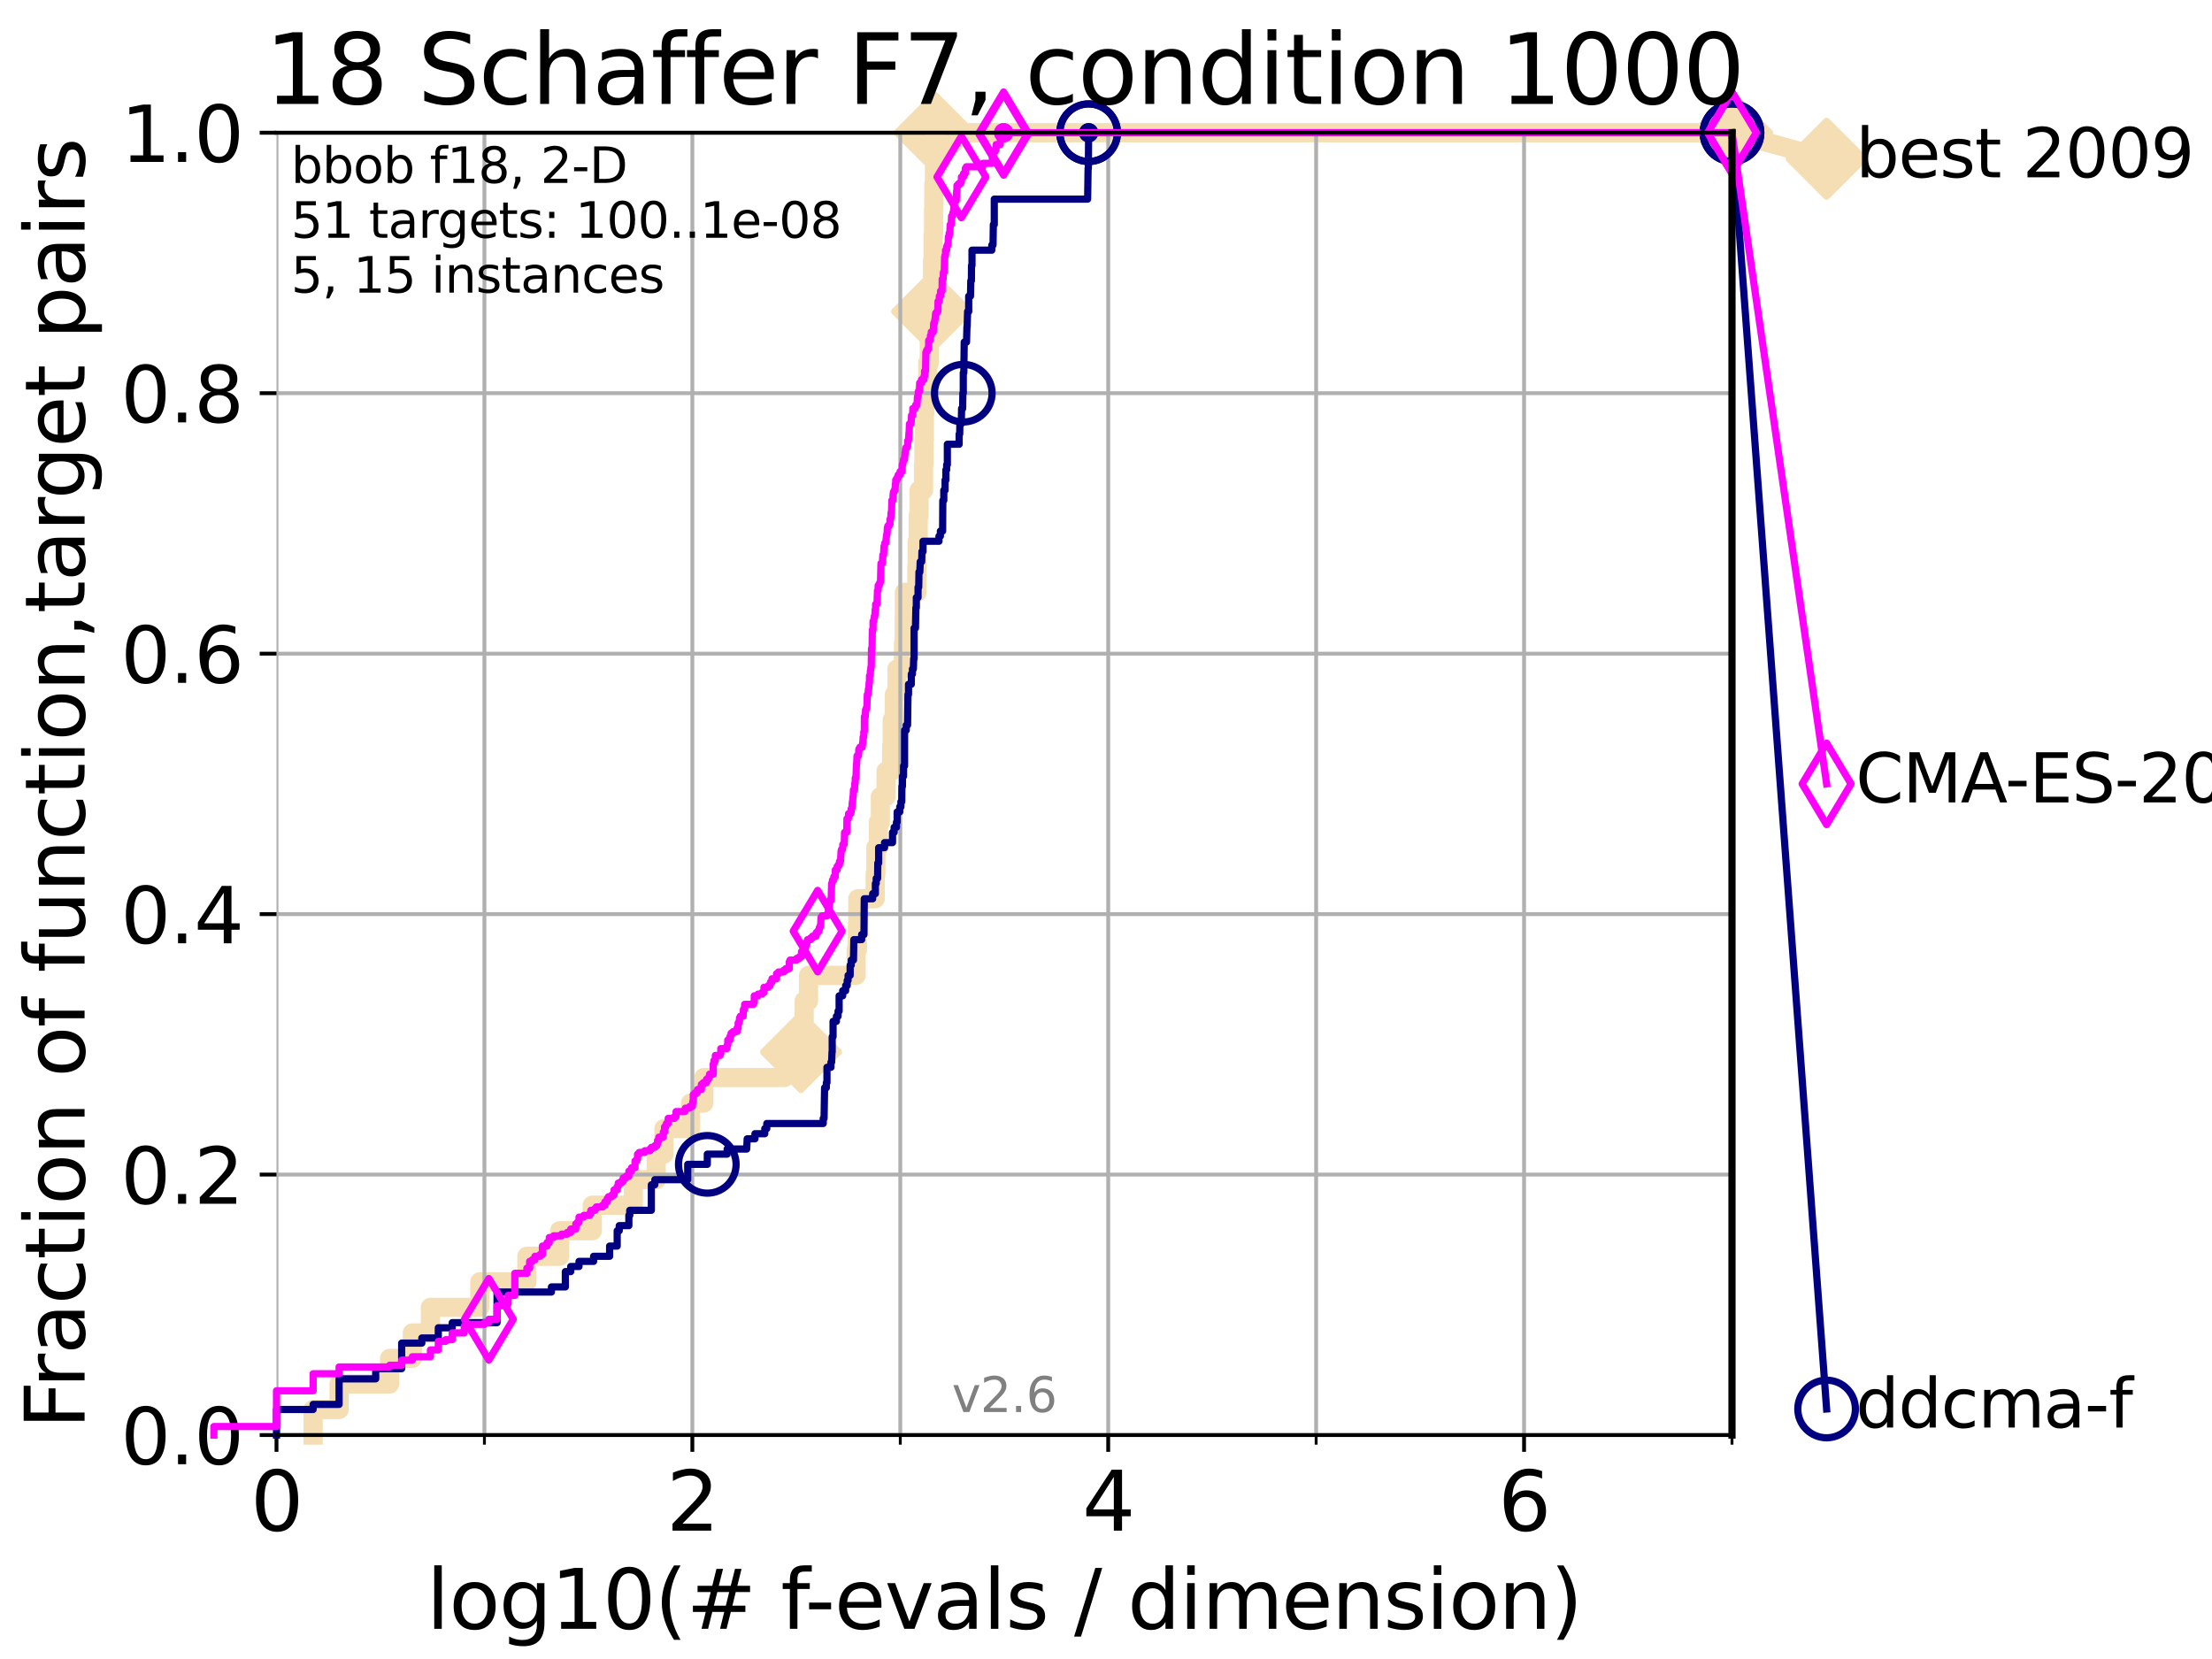 <?xml version="1.0" encoding="utf-8" standalone="no"?>
<!DOCTYPE svg PUBLIC "-//W3C//DTD SVG 1.1//EN"
  "http://www.w3.org/Graphics/SVG/1.1/DTD/svg11.dtd">
<svg xmlns:xlink="http://www.w3.org/1999/xlink" width="460.8pt" height="345.6pt" viewBox="0 0 460.8 345.6" xmlns="http://www.w3.org/2000/svg" version="1.1">
 <defs>
  <style type="text/css">*{stroke-linejoin: round; stroke-linecap: butt}</style>
 </defs>
 <g id="figure_1">
  <g id="patch_1">
   <path d="M 0 345.6 
L 460.8 345.6 
L 460.8 0 
L 0 0 
z
" style="fill: #ffffff"/>
  </g>
  <g id="axes_1">
   <g id="patch_2">
    <path d="M 57.6 298.944 
L 360.806 298.944 
L 360.806 27.648 
L 57.6 27.648 
z
" style="fill: #ffffff"/>
   </g>
   <g id="line2d_1">
    <path d="M 65.227 298.944 
L 65.227 293.624 
L 70.639 293.624 
L 70.639 288.305 
L 81.166 288.305 
L 81.166 282.985 
L 85.894 282.985 
L 85.894 277.666 
L 89.669 277.666 
L 89.669 272.346 
L 99.95 272.346 
L 99.95 267.027 
L 109.757 267.027 
L 109.757 261.707 
L 116.584 261.707 
L 116.584 256.388 
L 123.375 256.388 
L 123.375 251.068 
L 131.929 251.068 
L 131.929 245.749 
L 136.697 245.749 
L 136.697 240.429 
L 138.31 240.429 
L 138.31 235.11 
L 143.85 235.11 
L 143.85 229.79 
L 146.613 229.79 
L 146.613 224.471 
L 163.363 224.471 
L 163.363 219.151 
L 166.86 219.151 
L 166.86 213.832 
L 167.526 213.832 
L 167.526 208.512 
L 168.431 208.512 
L 168.431 203.192 
L 178.339 203.192 
L 178.339 197.873 
L 178.614 197.873 
L 178.614 192.553 
L 178.689 192.553 
L 178.689 187.234 
L 182.321 187.234 
L 182.321 181.914 
L 182.457 181.914 
L 182.457 176.595 
L 182.98 176.595 
L 182.98 171.275 
L 183.395 171.275 
L 183.395 165.956 
L 184.577 165.956 
L 184.577 160.636 
L 185.74 160.636 
L 185.74 155.317 
L 185.864 155.317 
L 185.864 149.997 
L 186.311 149.997 
L 186.311 144.678 
L 186.856 144.678 
L 186.856 139.358 
L 188.22 139.358 
L 188.22 134.039 
L 188.365 134.039 
L 188.365 128.719 
L 188.401 128.719 
L 188.401 123.4 
L 190.999 123.4 
L 190.999 118.08 
L 191.061 118.08 
L 191.061 112.76 
L 191.271 112.76 
L 191.271 107.441 
L 191.463 107.441 
L 191.463 102.121 
L 192.387 102.121 
L 192.387 96.802 
L 192.474 96.802 
L 192.474 91.482 
L 192.56 91.482 
L 192.56 86.163 
L 192.64 86.163 
L 192.64 80.843 
L 193.268 80.843 
L 193.268 75.524 
L 193.591 75.524 
L 193.591 70.204 
L 193.855 70.204 
L 193.855 64.885 
L 194.162 64.885 
L 194.162 59.565 
L 194.261 59.565 
L 194.261 54.246 
L 194.379 54.246 
L 194.379 48.926 
L 194.477 48.926 
L 194.477 43.607 
L 194.535 43.607 
L 194.535 38.287 
L 194.665 38.287 
L 194.665 32.968 
L 194.729 32.968 
L 194.729 27.648 
L 360.806 27.648 
" style="fill: none; stroke: #f5deb3; stroke-width: 4; stroke-linecap: square"/>
   </g>
   <g id="line2d_2">
    <defs>
     <path id="mf6ae102faa" d="M -0 7.778 
L 7.778 0 
L 0 -7.778 
L -7.778 -0 
z
" style="stroke: #f5deb3; stroke-width: 1.5; stroke-linejoin: miter"/>
    </defs>
    <g>
     <use xlink:href="#mf6ae102faa" x="166.86" y="219.151" style="fill: #f5deb3; stroke: #f5deb3; stroke-width: 1.5; stroke-linejoin: miter"/>
     <use xlink:href="#mf6ae102faa" x="194.162" y="64.885" style="fill: #f5deb3; stroke: #f5deb3; stroke-width: 1.5; stroke-linejoin: miter"/>
     <use xlink:href="#mf6ae102faa" x="194.729" y="27.648" style="fill: #f5deb3; stroke: #f5deb3; stroke-width: 1.5; stroke-linejoin: miter"/>
     <use xlink:href="#mf6ae102faa" x="194.729" y="27.648" style="fill: #f5deb3; stroke: #f5deb3; stroke-width: 1.5; stroke-linejoin: miter"/>
     <use xlink:href="#mf6ae102faa" x="360.806" y="27.648" style="fill: #f5deb3; stroke: #f5deb3; stroke-width: 1.5; stroke-linejoin: miter"/>
    </g>
   </g>
   <g id="line2d_3">
    <path style="fill: none; stroke: #f5deb3; stroke-width: 4; stroke-linecap: square"/>
    <g/>
   </g>
   <g id="line2d_4">
    <path d="M 360.806 27.648 
L 380.515 33.074 
" style="fill: none; stroke: #f5deb3; stroke-width: 4; stroke-linecap: square"/>
    <g>
     <use xlink:href="#mf6ae102faa" x="360.806" y="27.648" style="fill: #f5deb3; stroke: #f5deb3; stroke-width: 1.5; stroke-linejoin: miter"/>
     <use xlink:href="#mf6ae102faa" x="380.515" y="33.074" style="fill: #f5deb3; stroke: #f5deb3; stroke-width: 1.5; stroke-linejoin: miter"/>
    </g>
   </g>
   <g id="matplotlib.axis_1">
    <g id="xtick_1">
     <g id="line2d_5">
      <path d="M 57.6 298.944 
L 57.6 27.648 
" clip-path="url(#p8fed1c778c)" style="fill: none; stroke: #b0b0b0; stroke-width: 0.8; stroke-linecap: square"/>
     </g>
     <g id="line2d_6">
      <defs>
       <path id="m12f326da66" d="M 0 0 
L 0 3.5 
" style="stroke: #000000; stroke-width: 0.8"/>
      </defs>
      <g>
       <use xlink:href="#m12f326da66" x="57.6" y="298.944" style="stroke: #000000; stroke-width: 0.8"/>
      </g>
     </g>
     <g id="text_1">
      <!-- 0 -->
      <g transform="translate(52.192 318.861)scale(0.17 -0.17)">
       <defs>
        <path id="DejaVuSans-30" d="M 2034 4250 
Q 1547 4250 1301 3770 
Q 1056 3291 1056 2328 
Q 1056 1369 1301 889 
Q 1547 409 2034 409 
Q 2525 409 2770 889 
Q 3016 1369 3016 2328 
Q 3016 3291 2770 3770 
Q 2525 4250 2034 4250 
z
M 2034 4750 
Q 2819 4750 3233 4129 
Q 3647 3509 3647 2328 
Q 3647 1150 3233 529 
Q 2819 -91 2034 -91 
Q 1250 -91 836 529 
Q 422 1150 422 2328 
Q 422 3509 836 4129 
Q 1250 4750 2034 4750 
z
" transform="scale(0.016)"/>
       </defs>
       <use xlink:href="#DejaVuSans-30"/>
      </g>
     </g>
    </g>
    <g id="xtick_2">
     <g id="line2d_7">
      <path d="M 144.23 298.944 
L 144.23 27.648 
" clip-path="url(#p8fed1c778c)" style="fill: none; stroke: #b0b0b0; stroke-width: 0.8; stroke-linecap: square"/>
     </g>
     <g id="line2d_8">
      <g>
       <use xlink:href="#m12f326da66" x="144.23" y="298.944" style="stroke: #000000; stroke-width: 0.8"/>
      </g>
     </g>
     <g id="text_2">
      <!-- 2 -->
      <g transform="translate(138.822 318.861)scale(0.17 -0.17)">
       <defs>
        <path id="DejaVuSans-32" d="M 1228 531 
L 3431 531 
L 3431 0 
L 469 0 
L 469 531 
Q 828 903 1448 1529 
Q 2069 2156 2228 2338 
Q 2531 2678 2651 2914 
Q 2772 3150 2772 3378 
Q 2772 3750 2511 3984 
Q 2250 4219 1831 4219 
Q 1534 4219 1204 4116 
Q 875 4013 500 3803 
L 500 4441 
Q 881 4594 1212 4672 
Q 1544 4750 1819 4750 
Q 2544 4750 2975 4387 
Q 3406 4025 3406 3419 
Q 3406 3131 3298 2873 
Q 3191 2616 2906 2266 
Q 2828 2175 2409 1742 
Q 1991 1309 1228 531 
z
" transform="scale(0.016)"/>
       </defs>
       <use xlink:href="#DejaVuSans-32"/>
      </g>
     </g>
    </g>
    <g id="xtick_3">
     <g id="line2d_9">
      <path d="M 230.861 298.944 
L 230.861 27.648 
" clip-path="url(#p8fed1c778c)" style="fill: none; stroke: #b0b0b0; stroke-width: 0.8; stroke-linecap: square"/>
     </g>
     <g id="line2d_10">
      <g>
       <use xlink:href="#m12f326da66" x="230.861" y="298.944" style="stroke: #000000; stroke-width: 0.8"/>
      </g>
     </g>
     <g id="text_3">
      <!-- 4 -->
      <g transform="translate(225.453 318.861)scale(0.17 -0.17)">
       <defs>
        <path id="DejaVuSans-34" d="M 2419 4116 
L 825 1625 
L 2419 1625 
L 2419 4116 
z
M 2253 4666 
L 3047 4666 
L 3047 1625 
L 3713 1625 
L 3713 1100 
L 3047 1100 
L 3047 0 
L 2419 0 
L 2419 1100 
L 313 1100 
L 313 1709 
L 2253 4666 
z
" transform="scale(0.016)"/>
       </defs>
       <use xlink:href="#DejaVuSans-34"/>
      </g>
     </g>
    </g>
    <g id="xtick_4">
     <g id="line2d_11">
      <path d="M 317.491 298.944 
L 317.491 27.648 
" clip-path="url(#p8fed1c778c)" style="fill: none; stroke: #b0b0b0; stroke-width: 0.8; stroke-linecap: square"/>
     </g>
     <g id="line2d_12">
      <g>
       <use xlink:href="#m12f326da66" x="317.491" y="298.944" style="stroke: #000000; stroke-width: 0.8"/>
      </g>
     </g>
     <g id="text_4">
      <!-- 6 -->
      <g transform="translate(312.083 318.861)scale(0.17 -0.17)">
       <defs>
        <path id="DejaVuSans-36" d="M 2113 2584 
Q 1688 2584 1439 2293 
Q 1191 2003 1191 1497 
Q 1191 994 1439 701 
Q 1688 409 2113 409 
Q 2538 409 2786 701 
Q 3034 994 3034 1497 
Q 3034 2003 2786 2293 
Q 2538 2584 2113 2584 
z
M 3366 4563 
L 3366 3988 
Q 3128 4100 2886 4159 
Q 2644 4219 2406 4219 
Q 1781 4219 1451 3797 
Q 1122 3375 1075 2522 
Q 1259 2794 1537 2939 
Q 1816 3084 2150 3084 
Q 2853 3084 3261 2657 
Q 3669 2231 3669 1497 
Q 3669 778 3244 343 
Q 2819 -91 2113 -91 
Q 1303 -91 875 529 
Q 447 1150 447 2328 
Q 447 3434 972 4092 
Q 1497 4750 2381 4750 
Q 2619 4750 2861 4703 
Q 3103 4656 3366 4563 
z
" transform="scale(0.016)"/>
       </defs>
       <use xlink:href="#DejaVuSans-36"/>
      </g>
     </g>
    </g>
    <g id="xtick_5">
     <g id="line2d_13">
      <path d="M 100.915 298.944 
L 100.915 27.648 
" clip-path="url(#p8fed1c778c)" style="fill: none; stroke: #b0b0b0; stroke-width: 0.8; stroke-linecap: square"/>
     </g>
     <g id="line2d_14">
      <defs>
       <path id="m2d135c49c6" d="M 0 0 
L 0 2 
" style="stroke: #000000; stroke-width: 0.6"/>
      </defs>
      <g>
       <use xlink:href="#m2d135c49c6" x="100.915" y="298.944" style="stroke: #000000; stroke-width: 0.6"/>
      </g>
     </g>
    </g>
    <g id="xtick_6">
     <g id="line2d_15">
      <path d="M 187.546 298.944 
L 187.546 27.648 
" clip-path="url(#p8fed1c778c)" style="fill: none; stroke: #b0b0b0; stroke-width: 0.8; stroke-linecap: square"/>
     </g>
     <g id="line2d_16">
      <g>
       <use xlink:href="#m2d135c49c6" x="187.546" y="298.944" style="stroke: #000000; stroke-width: 0.6"/>
      </g>
     </g>
    </g>
    <g id="xtick_7">
     <g id="line2d_17">
      <path d="M 274.176 298.944 
L 274.176 27.648 
" clip-path="url(#p8fed1c778c)" style="fill: none; stroke: #b0b0b0; stroke-width: 0.8; stroke-linecap: square"/>
     </g>
     <g id="line2d_18">
      <g>
       <use xlink:href="#m2d135c49c6" x="274.176" y="298.944" style="stroke: #000000; stroke-width: 0.6"/>
      </g>
     </g>
    </g>
    <g id="xtick_8">
     <g id="line2d_19">
      <path d="M 360.806 298.944 
L 360.806 27.648 
" clip-path="url(#p8fed1c778c)" style="fill: none; stroke: #b0b0b0; stroke-width: 0.8; stroke-linecap: square"/>
     </g>
     <g id="line2d_20">
      <g>
       <use xlink:href="#m2d135c49c6" x="360.806" y="298.944" style="stroke: #000000; stroke-width: 0.6"/>
      </g>
     </g>
    </g>
    <g id="text_5">
     <!-- log10(# f-evals / dimension) -->
     <g transform="translate(88.823 339.314)scale(0.17 -0.17)">
      <defs>
       <path id="DejaVuSans-6c" d="M 603 4863 
L 1178 4863 
L 1178 0 
L 603 0 
L 603 4863 
z
" transform="scale(0.016)"/>
       <path id="DejaVuSans-6f" d="M 1959 3097 
Q 1497 3097 1228 2736 
Q 959 2375 959 1747 
Q 959 1119 1226 758 
Q 1494 397 1959 397 
Q 2419 397 2687 759 
Q 2956 1122 2956 1747 
Q 2956 2369 2687 2733 
Q 2419 3097 1959 3097 
z
M 1959 3584 
Q 2709 3584 3137 3096 
Q 3566 2609 3566 1747 
Q 3566 888 3137 398 
Q 2709 -91 1959 -91 
Q 1206 -91 779 398 
Q 353 888 353 1747 
Q 353 2609 779 3096 
Q 1206 3584 1959 3584 
z
" transform="scale(0.016)"/>
       <path id="DejaVuSans-67" d="M 2906 1791 
Q 2906 2416 2648 2759 
Q 2391 3103 1925 3103 
Q 1463 3103 1205 2759 
Q 947 2416 947 1791 
Q 947 1169 1205 825 
Q 1463 481 1925 481 
Q 2391 481 2648 825 
Q 2906 1169 2906 1791 
z
M 3481 434 
Q 3481 -459 3084 -895 
Q 2688 -1331 1869 -1331 
Q 1566 -1331 1297 -1286 
Q 1028 -1241 775 -1147 
L 775 -588 
Q 1028 -725 1275 -790 
Q 1522 -856 1778 -856 
Q 2344 -856 2625 -561 
Q 2906 -266 2906 331 
L 2906 616 
Q 2728 306 2450 153 
Q 2172 0 1784 0 
Q 1141 0 747 490 
Q 353 981 353 1791 
Q 353 2603 747 3093 
Q 1141 3584 1784 3584 
Q 2172 3584 2450 3431 
Q 2728 3278 2906 2969 
L 2906 3500 
L 3481 3500 
L 3481 434 
z
" transform="scale(0.016)"/>
       <path id="DejaVuSans-31" d="M 794 531 
L 1825 531 
L 1825 4091 
L 703 3866 
L 703 4441 
L 1819 4666 
L 2450 4666 
L 2450 531 
L 3481 531 
L 3481 0 
L 794 0 
L 794 531 
z
" transform="scale(0.016)"/>
       <path id="DejaVuSans-28" d="M 1984 4856 
Q 1566 4138 1362 3434 
Q 1159 2731 1159 2009 
Q 1159 1288 1364 580 
Q 1569 -128 1984 -844 
L 1484 -844 
Q 1016 -109 783 600 
Q 550 1309 550 2009 
Q 550 2706 781 3412 
Q 1013 4119 1484 4856 
L 1984 4856 
z
" transform="scale(0.016)"/>
       <path id="DejaVuSans-23" d="M 3272 2816 
L 2363 2816 
L 2100 1772 
L 3016 1772 
L 3272 2816 
z
M 2803 4594 
L 2478 3297 
L 3391 3297 
L 3719 4594 
L 4219 4594 
L 3897 3297 
L 4872 3297 
L 4872 2816 
L 3775 2816 
L 3519 1772 
L 4513 1772 
L 4513 1294 
L 3397 1294 
L 3072 0 
L 2572 0 
L 2894 1294 
L 1978 1294 
L 1656 0 
L 1153 0 
L 1478 1294 
L 494 1294 
L 494 1772 
L 1594 1772 
L 1856 2816 
L 850 2816 
L 850 3297 
L 1978 3297 
L 2297 4594 
L 2803 4594 
z
" transform="scale(0.016)"/>
       <path id="DejaVuSans-20" transform="scale(0.016)"/>
       <path id="DejaVuSans-66" d="M 2375 4863 
L 2375 4384 
L 1825 4384 
Q 1516 4384 1395 4259 
Q 1275 4134 1275 3809 
L 1275 3500 
L 2222 3500 
L 2222 3053 
L 1275 3053 
L 1275 0 
L 697 0 
L 697 3053 
L 147 3053 
L 147 3500 
L 697 3500 
L 697 3744 
Q 697 4328 969 4595 
Q 1241 4863 1831 4863 
L 2375 4863 
z
" transform="scale(0.016)"/>
       <path id="DejaVuSans-2d" d="M 313 2009 
L 1997 2009 
L 1997 1497 
L 313 1497 
L 313 2009 
z
" transform="scale(0.016)"/>
       <path id="DejaVuSans-65" d="M 3597 1894 
L 3597 1613 
L 953 1613 
Q 991 1019 1311 708 
Q 1631 397 2203 397 
Q 2534 397 2845 478 
Q 3156 559 3463 722 
L 3463 178 
Q 3153 47 2828 -22 
Q 2503 -91 2169 -91 
Q 1331 -91 842 396 
Q 353 884 353 1716 
Q 353 2575 817 3079 
Q 1281 3584 2069 3584 
Q 2775 3584 3186 3129 
Q 3597 2675 3597 1894 
z
M 3022 2063 
Q 3016 2534 2758 2815 
Q 2500 3097 2075 3097 
Q 1594 3097 1305 2825 
Q 1016 2553 972 2059 
L 3022 2063 
z
" transform="scale(0.016)"/>
       <path id="DejaVuSans-76" d="M 191 3500 
L 800 3500 
L 1894 563 
L 2988 3500 
L 3597 3500 
L 2284 0 
L 1503 0 
L 191 3500 
z
" transform="scale(0.016)"/>
       <path id="DejaVuSans-61" d="M 2194 1759 
Q 1497 1759 1228 1600 
Q 959 1441 959 1056 
Q 959 750 1161 570 
Q 1363 391 1709 391 
Q 2188 391 2477 730 
Q 2766 1069 2766 1631 
L 2766 1759 
L 2194 1759 
z
M 3341 1997 
L 3341 0 
L 2766 0 
L 2766 531 
Q 2569 213 2275 61 
Q 1981 -91 1556 -91 
Q 1019 -91 701 211 
Q 384 513 384 1019 
Q 384 1609 779 1909 
Q 1175 2209 1959 2209 
L 2766 2209 
L 2766 2266 
Q 2766 2663 2505 2880 
Q 2244 3097 1772 3097 
Q 1472 3097 1187 3025 
Q 903 2953 641 2809 
L 641 3341 
Q 956 3463 1253 3523 
Q 1550 3584 1831 3584 
Q 2591 3584 2966 3190 
Q 3341 2797 3341 1997 
z
" transform="scale(0.016)"/>
       <path id="DejaVuSans-73" d="M 2834 3397 
L 2834 2853 
Q 2591 2978 2328 3040 
Q 2066 3103 1784 3103 
Q 1356 3103 1142 2972 
Q 928 2841 928 2578 
Q 928 2378 1081 2264 
Q 1234 2150 1697 2047 
L 1894 2003 
Q 2506 1872 2764 1633 
Q 3022 1394 3022 966 
Q 3022 478 2636 193 
Q 2250 -91 1575 -91 
Q 1294 -91 989 -36 
Q 684 19 347 128 
L 347 722 
Q 666 556 975 473 
Q 1284 391 1588 391 
Q 1994 391 2212 530 
Q 2431 669 2431 922 
Q 2431 1156 2273 1281 
Q 2116 1406 1581 1522 
L 1381 1569 
Q 847 1681 609 1914 
Q 372 2147 372 2553 
Q 372 3047 722 3315 
Q 1072 3584 1716 3584 
Q 2034 3584 2315 3537 
Q 2597 3491 2834 3397 
z
" transform="scale(0.016)"/>
       <path id="DejaVuSans-2f" d="M 1625 4666 
L 2156 4666 
L 531 -594 
L 0 -594 
L 1625 4666 
z
" transform="scale(0.016)"/>
       <path id="DejaVuSans-64" d="M 2906 2969 
L 2906 4863 
L 3481 4863 
L 3481 0 
L 2906 0 
L 2906 525 
Q 2725 213 2448 61 
Q 2172 -91 1784 -91 
Q 1150 -91 751 415 
Q 353 922 353 1747 
Q 353 2572 751 3078 
Q 1150 3584 1784 3584 
Q 2172 3584 2448 3432 
Q 2725 3281 2906 2969 
z
M 947 1747 
Q 947 1113 1208 752 
Q 1469 391 1925 391 
Q 2381 391 2643 752 
Q 2906 1113 2906 1747 
Q 2906 2381 2643 2742 
Q 2381 3103 1925 3103 
Q 1469 3103 1208 2742 
Q 947 2381 947 1747 
z
" transform="scale(0.016)"/>
       <path id="DejaVuSans-69" d="M 603 3500 
L 1178 3500 
L 1178 0 
L 603 0 
L 603 3500 
z
M 603 4863 
L 1178 4863 
L 1178 4134 
L 603 4134 
L 603 4863 
z
" transform="scale(0.016)"/>
       <path id="DejaVuSans-6d" d="M 3328 2828 
Q 3544 3216 3844 3400 
Q 4144 3584 4550 3584 
Q 5097 3584 5394 3201 
Q 5691 2819 5691 2113 
L 5691 0 
L 5113 0 
L 5113 2094 
Q 5113 2597 4934 2840 
Q 4756 3084 4391 3084 
Q 3944 3084 3684 2787 
Q 3425 2491 3425 1978 
L 3425 0 
L 2847 0 
L 2847 2094 
Q 2847 2600 2669 2842 
Q 2491 3084 2119 3084 
Q 1678 3084 1418 2786 
Q 1159 2488 1159 1978 
L 1159 0 
L 581 0 
L 581 3500 
L 1159 3500 
L 1159 2956 
Q 1356 3278 1631 3431 
Q 1906 3584 2284 3584 
Q 2666 3584 2933 3390 
Q 3200 3197 3328 2828 
z
" transform="scale(0.016)"/>
       <path id="DejaVuSans-6e" d="M 3513 2113 
L 3513 0 
L 2938 0 
L 2938 2094 
Q 2938 2591 2744 2837 
Q 2550 3084 2163 3084 
Q 1697 3084 1428 2787 
Q 1159 2491 1159 1978 
L 1159 0 
L 581 0 
L 581 3500 
L 1159 3500 
L 1159 2956 
Q 1366 3272 1645 3428 
Q 1925 3584 2291 3584 
Q 2894 3584 3203 3211 
Q 3513 2838 3513 2113 
z
" transform="scale(0.016)"/>
       <path id="DejaVuSans-29" d="M 513 4856 
L 1013 4856 
Q 1481 4119 1714 3412 
Q 1947 2706 1947 2009 
Q 1947 1309 1714 600 
Q 1481 -109 1013 -844 
L 513 -844 
Q 928 -128 1133 580 
Q 1338 1288 1338 2009 
Q 1338 2731 1133 3434 
Q 928 4138 513 4856 
z
" transform="scale(0.016)"/>
      </defs>
      <use xlink:href="#DejaVuSans-6c"/>
      <use xlink:href="#DejaVuSans-6f" x="27.783"/>
      <use xlink:href="#DejaVuSans-67" x="88.965"/>
      <use xlink:href="#DejaVuSans-31" x="152.441"/>
      <use xlink:href="#DejaVuSans-30" x="216.064"/>
      <use xlink:href="#DejaVuSans-28" x="279.688"/>
      <use xlink:href="#DejaVuSans-23" x="318.701"/>
      <use xlink:href="#DejaVuSans-20" x="402.49"/>
      <use xlink:href="#DejaVuSans-66" x="434.277"/>
      <use xlink:href="#DejaVuSans-2d" x="463.982"/>
      <use xlink:href="#DejaVuSans-65" x="500.066"/>
      <use xlink:href="#DejaVuSans-76" x="561.59"/>
      <use xlink:href="#DejaVuSans-61" x="620.77"/>
      <use xlink:href="#DejaVuSans-6c" x="682.049"/>
      <use xlink:href="#DejaVuSans-73" x="709.832"/>
      <use xlink:href="#DejaVuSans-20" x="761.932"/>
      <use xlink:href="#DejaVuSans-2f" x="793.719"/>
      <use xlink:href="#DejaVuSans-20" x="827.41"/>
      <use xlink:href="#DejaVuSans-64" x="859.197"/>
      <use xlink:href="#DejaVuSans-69" x="922.674"/>
      <use xlink:href="#DejaVuSans-6d" x="950.457"/>
      <use xlink:href="#DejaVuSans-65" x="1047.869"/>
      <use xlink:href="#DejaVuSans-6e" x="1109.393"/>
      <use xlink:href="#DejaVuSans-73" x="1172.771"/>
      <use xlink:href="#DejaVuSans-69" x="1224.871"/>
      <use xlink:href="#DejaVuSans-6f" x="1252.654"/>
      <use xlink:href="#DejaVuSans-6e" x="1313.836"/>
      <use xlink:href="#DejaVuSans-29" x="1377.215"/>
     </g>
    </g>
   </g>
   <g id="matplotlib.axis_2">
    <g id="ytick_1">
     <g id="line2d_21">
      <path d="M 57.6 298.944 
L 360.806 298.944 
" clip-path="url(#p8fed1c778c)" style="fill: none; stroke: #b0b0b0; stroke-width: 0.8; stroke-linecap: square"/>
     </g>
     <g id="line2d_22">
      <defs>
       <path id="ma33dc89ce2" d="M 0 0 
L -3.5 0 
" style="stroke: #000000; stroke-width: 0.8"/>
      </defs>
      <g>
       <use xlink:href="#ma33dc89ce2" x="57.6" y="298.944" style="stroke: #000000; stroke-width: 0.8"/>
      </g>
     </g>
     <g id="text_6">
      <!-- 0.0 -->
      <g transform="translate(25.155 305.023)scale(0.16 -0.16)">
       <defs>
        <path id="DejaVuSans-2e" d="M 684 794 
L 1344 794 
L 1344 0 
L 684 0 
L 684 794 
z
" transform="scale(0.016)"/>
       </defs>
       <use xlink:href="#DejaVuSans-30"/>
       <use xlink:href="#DejaVuSans-2e" x="63.623"/>
       <use xlink:href="#DejaVuSans-30" x="95.41"/>
      </g>
     </g>
    </g>
    <g id="ytick_2">
     <g id="line2d_23">
      <path d="M 57.6 244.685 
L 360.806 244.685 
" clip-path="url(#p8fed1c778c)" style="fill: none; stroke: #b0b0b0; stroke-width: 0.8; stroke-linecap: square"/>
     </g>
     <g id="line2d_24">
      <g>
       <use xlink:href="#ma33dc89ce2" x="57.6" y="244.685" style="stroke: #000000; stroke-width: 0.8"/>
      </g>
     </g>
     <g id="text_7">
      <!-- 0.2 -->
      <g transform="translate(25.155 250.764)scale(0.16 -0.16)">
       <use xlink:href="#DejaVuSans-30"/>
       <use xlink:href="#DejaVuSans-2e" x="63.623"/>
       <use xlink:href="#DejaVuSans-32" x="95.41"/>
      </g>
     </g>
    </g>
    <g id="ytick_3">
     <g id="line2d_25">
      <path d="M 57.6 190.426 
L 360.806 190.426 
" clip-path="url(#p8fed1c778c)" style="fill: none; stroke: #b0b0b0; stroke-width: 0.8; stroke-linecap: square"/>
     </g>
     <g id="line2d_26">
      <g>
       <use xlink:href="#ma33dc89ce2" x="57.6" y="190.426" style="stroke: #000000; stroke-width: 0.8"/>
      </g>
     </g>
     <g id="text_8">
      <!-- 0.4 -->
      <g transform="translate(25.155 196.504)scale(0.16 -0.16)">
       <use xlink:href="#DejaVuSans-30"/>
       <use xlink:href="#DejaVuSans-2e" x="63.623"/>
       <use xlink:href="#DejaVuSans-34" x="95.41"/>
      </g>
     </g>
    </g>
    <g id="ytick_4">
     <g id="line2d_27">
      <path d="M 57.6 136.166 
L 360.806 136.166 
" clip-path="url(#p8fed1c778c)" style="fill: none; stroke: #b0b0b0; stroke-width: 0.8; stroke-linecap: square"/>
     </g>
     <g id="line2d_28">
      <g>
       <use xlink:href="#ma33dc89ce2" x="57.6" y="136.166" style="stroke: #000000; stroke-width: 0.8"/>
      </g>
     </g>
     <g id="text_9">
      <!-- 0.6 -->
      <g transform="translate(25.155 142.245)scale(0.16 -0.16)">
       <use xlink:href="#DejaVuSans-30"/>
       <use xlink:href="#DejaVuSans-2e" x="63.623"/>
       <use xlink:href="#DejaVuSans-36" x="95.41"/>
      </g>
     </g>
    </g>
    <g id="ytick_5">
     <g id="line2d_29">
      <path d="M 57.6 81.907 
L 360.806 81.907 
" clip-path="url(#p8fed1c778c)" style="fill: none; stroke: #b0b0b0; stroke-width: 0.8; stroke-linecap: square"/>
     </g>
     <g id="line2d_30">
      <g>
       <use xlink:href="#ma33dc89ce2" x="57.6" y="81.907" style="stroke: #000000; stroke-width: 0.8"/>
      </g>
     </g>
     <g id="text_10">
      <!-- 0.8 -->
      <g transform="translate(25.155 87.986)scale(0.16 -0.16)">
       <defs>
        <path id="DejaVuSans-38" d="M 2034 2216 
Q 1584 2216 1326 1975 
Q 1069 1734 1069 1313 
Q 1069 891 1326 650 
Q 1584 409 2034 409 
Q 2484 409 2743 651 
Q 3003 894 3003 1313 
Q 3003 1734 2745 1975 
Q 2488 2216 2034 2216 
z
M 1403 2484 
Q 997 2584 770 2862 
Q 544 3141 544 3541 
Q 544 4100 942 4425 
Q 1341 4750 2034 4750 
Q 2731 4750 3128 4425 
Q 3525 4100 3525 3541 
Q 3525 3141 3298 2862 
Q 3072 2584 2669 2484 
Q 3125 2378 3379 2068 
Q 3634 1759 3634 1313 
Q 3634 634 3220 271 
Q 2806 -91 2034 -91 
Q 1263 -91 848 271 
Q 434 634 434 1313 
Q 434 1759 690 2068 
Q 947 2378 1403 2484 
z
M 1172 3481 
Q 1172 3119 1398 2916 
Q 1625 2713 2034 2713 
Q 2441 2713 2670 2916 
Q 2900 3119 2900 3481 
Q 2900 3844 2670 4047 
Q 2441 4250 2034 4250 
Q 1625 4250 1398 4047 
Q 1172 3844 1172 3481 
z
" transform="scale(0.016)"/>
       </defs>
       <use xlink:href="#DejaVuSans-30"/>
       <use xlink:href="#DejaVuSans-2e" x="63.623"/>
       <use xlink:href="#DejaVuSans-38" x="95.41"/>
      </g>
     </g>
    </g>
    <g id="ytick_6">
     <g id="line2d_31">
      <path d="M 57.6 27.648 
L 360.806 27.648 
" clip-path="url(#p8fed1c778c)" style="fill: none; stroke: #b0b0b0; stroke-width: 0.8; stroke-linecap: square"/>
     </g>
     <g id="line2d_32">
      <g>
       <use xlink:href="#ma33dc89ce2" x="57.6" y="27.648" style="stroke: #000000; stroke-width: 0.8"/>
      </g>
     </g>
     <g id="text_11">
      <!-- 1.0 -->
      <g transform="translate(25.155 33.727)scale(0.16 -0.16)">
       <use xlink:href="#DejaVuSans-31"/>
       <use xlink:href="#DejaVuSans-2e" x="63.623"/>
       <use xlink:href="#DejaVuSans-30" x="95.41"/>
      </g>
     </g>
    </g>
    <g id="text_12">
     <!-- Fraction of function,target pairs -->
     <g transform="translate(17.62 297.681)rotate(-90)scale(0.17 -0.17)">
      <defs>
       <path id="DejaVuSans-46" d="M 628 4666 
L 3309 4666 
L 3309 4134 
L 1259 4134 
L 1259 2759 
L 3109 2759 
L 3109 2228 
L 1259 2228 
L 1259 0 
L 628 0 
L 628 4666 
z
" transform="scale(0.016)"/>
       <path id="DejaVuSans-72" d="M 2631 2963 
Q 2534 3019 2420 3045 
Q 2306 3072 2169 3072 
Q 1681 3072 1420 2755 
Q 1159 2438 1159 1844 
L 1159 0 
L 581 0 
L 581 3500 
L 1159 3500 
L 1159 2956 
Q 1341 3275 1631 3429 
Q 1922 3584 2338 3584 
Q 2397 3584 2469 3576 
Q 2541 3569 2628 3553 
L 2631 2963 
z
" transform="scale(0.016)"/>
       <path id="DejaVuSans-63" d="M 3122 3366 
L 3122 2828 
Q 2878 2963 2633 3030 
Q 2388 3097 2138 3097 
Q 1578 3097 1268 2742 
Q 959 2388 959 1747 
Q 959 1106 1268 751 
Q 1578 397 2138 397 
Q 2388 397 2633 464 
Q 2878 531 3122 666 
L 3122 134 
Q 2881 22 2623 -34 
Q 2366 -91 2075 -91 
Q 1284 -91 818 406 
Q 353 903 353 1747 
Q 353 2603 823 3093 
Q 1294 3584 2113 3584 
Q 2378 3584 2631 3529 
Q 2884 3475 3122 3366 
z
" transform="scale(0.016)"/>
       <path id="DejaVuSans-74" d="M 1172 4494 
L 1172 3500 
L 2356 3500 
L 2356 3053 
L 1172 3053 
L 1172 1153 
Q 1172 725 1289 603 
Q 1406 481 1766 481 
L 2356 481 
L 2356 0 
L 1766 0 
Q 1100 0 847 248 
Q 594 497 594 1153 
L 594 3053 
L 172 3053 
L 172 3500 
L 594 3500 
L 594 4494 
L 1172 4494 
z
" transform="scale(0.016)"/>
       <path id="DejaVuSans-75" d="M 544 1381 
L 544 3500 
L 1119 3500 
L 1119 1403 
Q 1119 906 1312 657 
Q 1506 409 1894 409 
Q 2359 409 2629 706 
Q 2900 1003 2900 1516 
L 2900 3500 
L 3475 3500 
L 3475 0 
L 2900 0 
L 2900 538 
Q 2691 219 2414 64 
Q 2138 -91 1772 -91 
Q 1169 -91 856 284 
Q 544 659 544 1381 
z
M 1991 3584 
L 1991 3584 
z
" transform="scale(0.016)"/>
       <path id="DejaVuSans-2c" d="M 750 794 
L 1409 794 
L 1409 256 
L 897 -744 
L 494 -744 
L 750 256 
L 750 794 
z
" transform="scale(0.016)"/>
       <path id="DejaVuSans-70" d="M 1159 525 
L 1159 -1331 
L 581 -1331 
L 581 3500 
L 1159 3500 
L 1159 2969 
Q 1341 3281 1617 3432 
Q 1894 3584 2278 3584 
Q 2916 3584 3314 3078 
Q 3713 2572 3713 1747 
Q 3713 922 3314 415 
Q 2916 -91 2278 -91 
Q 1894 -91 1617 61 
Q 1341 213 1159 525 
z
M 3116 1747 
Q 3116 2381 2855 2742 
Q 2594 3103 2138 3103 
Q 1681 3103 1420 2742 
Q 1159 2381 1159 1747 
Q 1159 1113 1420 752 
Q 1681 391 2138 391 
Q 2594 391 2855 752 
Q 3116 1113 3116 1747 
z
" transform="scale(0.016)"/>
      </defs>
      <use xlink:href="#DejaVuSans-46"/>
      <use xlink:href="#DejaVuSans-72" x="50.27"/>
      <use xlink:href="#DejaVuSans-61" x="91.383"/>
      <use xlink:href="#DejaVuSans-63" x="152.662"/>
      <use xlink:href="#DejaVuSans-74" x="207.643"/>
      <use xlink:href="#DejaVuSans-69" x="246.852"/>
      <use xlink:href="#DejaVuSans-6f" x="274.635"/>
      <use xlink:href="#DejaVuSans-6e" x="335.816"/>
      <use xlink:href="#DejaVuSans-20" x="399.195"/>
      <use xlink:href="#DejaVuSans-6f" x="430.982"/>
      <use xlink:href="#DejaVuSans-66" x="492.164"/>
      <use xlink:href="#DejaVuSans-20" x="527.369"/>
      <use xlink:href="#DejaVuSans-66" x="559.156"/>
      <use xlink:href="#DejaVuSans-75" x="594.361"/>
      <use xlink:href="#DejaVuSans-6e" x="657.74"/>
      <use xlink:href="#DejaVuSans-63" x="721.119"/>
      <use xlink:href="#DejaVuSans-74" x="776.1"/>
      <use xlink:href="#DejaVuSans-69" x="815.309"/>
      <use xlink:href="#DejaVuSans-6f" x="843.092"/>
      <use xlink:href="#DejaVuSans-6e" x="904.273"/>
      <use xlink:href="#DejaVuSans-2c" x="967.652"/>
      <use xlink:href="#DejaVuSans-74" x="999.439"/>
      <use xlink:href="#DejaVuSans-61" x="1038.648"/>
      <use xlink:href="#DejaVuSans-72" x="1099.928"/>
      <use xlink:href="#DejaVuSans-67" x="1139.291"/>
      <use xlink:href="#DejaVuSans-65" x="1202.768"/>
      <use xlink:href="#DejaVuSans-74" x="1264.291"/>
      <use xlink:href="#DejaVuSans-20" x="1303.5"/>
      <use xlink:href="#DejaVuSans-70" x="1335.287"/>
      <use xlink:href="#DejaVuSans-61" x="1398.764"/>
      <use xlink:href="#DejaVuSans-69" x="1460.043"/>
      <use xlink:href="#DejaVuSans-72" x="1487.826"/>
      <use xlink:href="#DejaVuSans-73" x="1528.939"/>
     </g>
    </g>
   </g>
   <g id="line2d_33">
    <defs>
     <path id="ma9292358ea" d="M 0 1.5 
C 0.398 1.5 0.779 1.342 1.061 1.061 
C 1.342 0.779 1.5 0.398 1.5 0 
C 1.5 -0.398 1.342 -0.779 1.061 -1.061 
C 0.779 -1.342 0.398 -1.5 0 -1.5 
C -0.398 -1.5 -0.779 -1.342 -1.061 -1.061 
C -1.342 -0.779 -1.5 -0.398 -1.5 0 
C -1.5 0.398 -1.342 0.779 -1.061 1.061 
C -0.779 1.342 -0.398 1.5 0 1.5 
z
" style="stroke: #f5deb3"/>
    </defs>
    <g>
     <use xlink:href="#ma9292358ea" x="194.729" y="27.648" style="fill: #f5deb3; stroke: #f5deb3"/>
     <use xlink:href="#ma9292358ea" x="194.729" y="27.648" style="fill: #f5deb3; stroke: #f5deb3"/>
    </g>
   </g>
   <g id="line2d_34">
    <defs>
     <path id="mbd8451975a" d="M 0 1.5 
C 0.398 1.5 0.779 1.342 1.061 1.061 
C 1.342 0.779 1.5 0.398 1.5 0 
C 1.5 -0.398 1.342 -0.779 1.061 -1.061 
C 0.779 -1.342 0.398 -1.5 0 -1.5 
C -0.398 -1.5 -0.779 -1.342 -1.061 -1.061 
C -1.342 -0.779 -1.5 -0.398 -1.5 0 
C -1.5 0.398 -1.342 0.779 -1.061 1.061 
C -0.779 1.342 -0.398 1.5 0 1.5 
z
" style="stroke: #000080"/>
    </defs>
    <g>
     <use xlink:href="#mbd8451975a" x="226.784" y="27.648" style="fill: #000080; stroke: #000080"/>
     <use xlink:href="#mbd8451975a" x="226.784" y="27.648" style="fill: #000080; stroke: #000080"/>
    </g>
   </g>
   <g id="line2d_35">
    <path d="M 57.6 298.944 
L 57.6 293.624 
L 65.227 293.624 
L 65.227 292.561 
L 70.639 292.561 
L 70.639 287.241 
L 78.267 287.241 
L 78.267 285.113 
L 83.678 285.113 
L 83.678 279.794 
L 87.876 279.794 
L 87.876 278.73 
L 91.306 278.73 
L 91.306 276.602 
L 94.206 276.602 
L 94.206 275.538 
L 103.544 275.538 
L 103.544 269.155 
L 114.872 269.155 
L 114.872 268.091 
L 117.772 268.091 
L 117.772 264.899 
L 118.89 264.899 
L 118.89 263.835 
L 120.617 263.835 
L 120.617 262.771 
L 123.658 262.771 
L 123.658 261.707 
L 126.994 261.707 
L 126.994 259.579 
L 128.571 259.579 
L 128.571 256.388 
L 128.999 256.388 
L 128.999 255.324 
L 131.002 255.324 
L 131.002 253.196 
L 131.191 253.196 
L 131.191 252.132 
L 135.688 252.132 
L 135.688 246.813 
L 136.414 246.813 
L 136.414 245.749 
L 143.265 245.749 
L 143.265 242.557 
L 147.344 242.557 
L 147.344 240.429 
L 151.478 240.429 
L 151.478 239.365 
L 155.547 239.365 
L 155.65 237.237 
L 157.27 237.237 
L 157.27 236.174 
L 159.317 236.174 
L 159.317 235.11 
L 159.734 235.11 
L 159.734 234.046 
L 171.493 234.046 
L 171.493 232.982 
L 171.669 232.982 
L 171.778 226.598 
L 172.144 226.598 
L 172.144 225.534 
L 172.272 225.534 
L 172.272 222.343 
L 173.101 222.343 
L 173.101 221.279 
L 173.242 221.279 
L 173.322 219.151 
L 173.362 219.151 
L 173.362 215.959 
L 173.542 215.959 
L 173.542 212.768 
L 174.241 212.768 
L 174.241 211.704 
L 174.582 211.704 
L 174.582 210.64 
L 174.805 210.64 
L 174.805 207.448 
L 175.549 207.448 
L 175.549 206.384 
L 176.162 206.384 
L 176.162 205.32 
L 176.487 205.32 
L 176.487 204.256 
L 176.672 204.256 
L 176.672 203.192 
L 177.103 203.192 
L 177.103 201.065 
L 177.331 201.065 
L 177.331 200.001 
L 177.795 200.001 
L 177.873 195.745 
L 179.5 195.745 
L 179.5 194.681 
L 179.984 194.681 
L 180.04 187.234 
L 181.792 187.234 
L 181.792 186.17 
L 182.358 186.17 
L 182.358 184.042 
L 182.531 184.042 
L 182.531 182.978 
L 182.823 182.978 
L 182.86 179.787 
L 183.04 179.787 
L 183.04 176.595 
L 184.266 176.595 
L 184.266 175.531 
L 185.926 175.531 
L 185.926 173.403 
L 186.271 173.403 
L 186.271 172.339 
L 186.748 172.339 
L 186.748 171.275 
L 186.895 171.275 
L 186.895 169.147 
L 187.432 169.147 
L 187.432 168.084 
L 187.677 168.084 
L 187.677 167.02 
L 187.853 167.02 
L 187.89 163.828 
L 187.992 163.828 
L 188.01 161.7 
L 188.229 161.7 
L 188.229 159.572 
L 188.437 159.572 
L 188.445 152.125 
L 188.783 152.125 
L 188.783 151.061 
L 189.063 151.061 
L 189.149 144.678 
L 189.261 144.678 
L 189.261 142.55 
L 189.845 142.55 
L 189.845 140.422 
L 190.076 140.422 
L 190.076 139.358 
L 190.273 139.358 
L 190.338 137.23 
L 190.427 137.23 
L 190.427 130.847 
L 190.707 130.847 
L 190.794 126.591 
L 190.889 126.591 
L 190.889 124.463 
L 191.248 124.463 
L 191.248 122.336 
L 191.386 122.336 
L 191.44 119.144 
L 191.622 119.144 
L 191.698 117.016 
L 192.005 117.016 
L 192.057 114.888 
L 192.277 114.888 
L 192.277 112.76 
L 195.607 112.76 
L 195.607 111.697 
L 195.899 111.697 
L 195.899 110.633 
L 196.364 110.633 
L 196.405 104.249 
L 196.609 104.249 
L 196.609 102.121 
L 196.88 102.121 
L 196.88 99.994 
L 197.051 99.994 
L 197.051 97.866 
L 197.209 97.866 
L 197.209 96.802 
L 197.35 96.802 
L 197.35 92.546 
L 199.807 92.546 
L 199.807 90.418 
L 199.924 90.418 
L 199.958 88.291 
L 200.257 88.291 
L 200.315 85.099 
L 200.542 85.099 
L 200.58 81.907 
L 200.669 81.907 
L 200.669 77.652 
L 200.781 77.652 
L 200.865 71.268 
L 201.345 71.268 
L 201.431 68.076 
L 201.471 68.076 
L 201.57 64.885 
L 201.796 64.885 
L 201.796 61.693 
L 202.171 61.693 
L 202.232 58.501 
L 202.361 58.501 
L 202.382 55.31 
L 202.484 55.31 
L 202.484 52.118 
L 206.61 52.118 
L 206.61 51.054 
L 206.867 51.054 
L 206.928 46.798 
L 207.125 46.798 
L 207.125 41.479 
L 226.574 41.479 
L 226.669 35.095 
L 226.721 35.095 
L 226.784 27.648 
L 360.806 27.648 
L 360.806 27.648 
" style="fill: none; stroke: #000080; stroke-width: 1.5; stroke-linecap: square"/>
   </g>
   <g id="line2d_36">
    <defs>
     <path id="m655adc9c2c" d="M 0 6 
C 1.591 6 3.117 5.368 4.243 4.243 
C 5.368 3.117 6 1.591 6 0 
C 6 -1.591 5.368 -3.117 4.243 -4.243 
C 3.117 -5.368 1.591 -6 0 -6 
C -1.591 -6 -3.117 -5.368 -4.243 -4.243 
C -5.368 -3.117 -6 -1.591 -6 0 
C -6 1.591 -5.368 3.117 -4.243 4.243 
C -3.117 5.368 -1.591 6 0 6 
z
" style="stroke: #000080; stroke-width: 1.5"/>
    </defs>
    <g>
     <use xlink:href="#m655adc9c2c" x="147.344" y="242.557" style="fill-opacity: 0; stroke: #000080; stroke-width: 1.5"/>
     <use xlink:href="#m655adc9c2c" x="200.669" y="81.907" style="fill-opacity: 0; stroke: #000080; stroke-width: 1.5"/>
     <use xlink:href="#m655adc9c2c" x="226.784" y="27.648" style="fill-opacity: 0; stroke: #000080; stroke-width: 1.5"/>
     <use xlink:href="#m655adc9c2c" x="226.784" y="27.648" style="fill-opacity: 0; stroke: #000080; stroke-width: 1.5"/>
     <use xlink:href="#m655adc9c2c" x="360.806" y="27.648" style="fill-opacity: 0; stroke: #000080; stroke-width: 1.5"/>
    </g>
   </g>
   <g id="line2d_37">
    <path style="fill: none; stroke: #000080; stroke-width: 1.5; stroke-linecap: square"/>
    <g/>
   </g>
   <g id="line2d_38">
    <defs>
     <path id="ma2fcdfc74c" d="M 0 1.5 
C 0.398 1.5 0.779 1.342 1.061 1.061 
C 1.342 0.779 1.5 0.398 1.5 0 
C 1.5 -0.398 1.342 -0.779 1.061 -1.061 
C 0.779 -1.342 0.398 -1.5 0 -1.5 
C -0.398 -1.5 -0.779 -1.342 -1.061 -1.061 
C -1.342 -0.779 -1.5 -0.398 -1.5 0 
C -1.5 0.398 -1.342 0.779 -1.061 1.061 
C -0.779 1.342 -0.398 1.5 0 1.5 
z
" style="stroke: #ff00ff"/>
    </defs>
    <g>
     <use xlink:href="#ma2fcdfc74c" x="209.07" y="27.648" style="fill: #ff00ff; stroke: #ff00ff"/>
     <use xlink:href="#ma2fcdfc74c" x="209.07" y="27.648" style="fill: #ff00ff; stroke: #ff00ff"/>
    </g>
   </g>
   <g id="line2d_39">
    <path d="M 44.561 298.944 
L 44.561 297.171 
L 57.6 297.171 
L 57.6 289.723 
L 65.227 289.723 
L 65.227 286.177 
L 70.639 286.177 
L 70.639 284.759 
L 81.166 284.759 
L 81.166 284.404 
L 83.678 284.404 
L 83.678 283.34 
L 85.894 283.34 
L 85.894 282.631 
L 89.669 282.631 
L 89.669 281.212 
L 91.306 281.212 
L 91.306 279.439 
L 92.812 279.439 
L 92.812 279.084 
L 94.206 279.084 
L 94.206 277.666 
L 96.718 277.666 
L 96.718 276.247 
L 97.858 276.247 
L 97.858 275.893 
L 100.915 275.893 
L 100.915 275.538 
L 101.833 275.538 
L 101.833 274.829 
L 103.544 274.829 
L 103.544 271.992 
L 105.113 271.992 
L 105.113 271.637 
L 105.851 271.637 
L 105.851 269.864 
L 107.245 269.864 
L 107.245 265.254 
L 109.757 265.254 
L 109.757 264.19 
L 110.336 264.19 
L 110.336 262.771 
L 110.897 262.771 
L 110.897 262.417 
L 111.442 262.417 
L 111.442 261.707 
L 112.488 261.707 
L 112.488 261.353 
L 112.989 261.353 
L 112.989 259.579 
L 113.954 259.579 
L 113.954 258.87 
L 114.419 258.87 
L 114.419 257.806 
L 115.315 257.806 
L 115.315 257.452 
L 116.988 257.452 
L 116.988 257.097 
L 118.152 257.097 
L 118.152 256.742 
L 118.89 256.742 
L 118.89 256.033 
L 119.945 256.033 
L 119.945 254.969 
L 120.284 254.969 
L 120.284 254.615 
L 120.617 254.615 
L 120.617 253.551 
L 121.582 253.551 
L 121.582 253.196 
L 122.796 253.196 
L 122.796 252.841 
L 123.088 252.841 
L 123.088 252.132 
L 123.936 252.132 
L 123.936 251.778 
L 124.211 251.778 
L 124.211 251.423 
L 125.527 251.423 
L 125.527 251.068 
L 126.029 251.068 
L 126.029 250.359 
L 126.517 250.359 
L 126.517 249.65 
L 126.757 249.65 
L 126.757 249.295 
L 127.458 249.295 
L 127.458 248.94 
L 127.911 248.94 
L 127.911 247.877 
L 128.571 247.877 
L 128.571 247.167 
L 128.786 247.167 
L 128.786 246.458 
L 129.417 246.458 
L 129.417 246.103 
L 129.826 246.103 
L 129.826 245.394 
L 130.423 245.394 
L 130.423 245.039 
L 131.002 245.039 
L 131.002 243.976 
L 131.564 243.976 
L 131.564 243.266 
L 132.287 243.266 
L 132.287 241.848 
L 132.639 241.848 
L 132.639 241.493 
L 132.812 241.493 
L 132.812 240.429 
L 133.154 240.429 
L 133.154 240.075 
L 134.305 240.075 
L 134.305 239.72 
L 135.389 239.72 
L 135.389 239.365 
L 135.688 239.365 
L 135.688 239.011 
L 136.414 239.011 
L 136.414 238.656 
L 136.837 238.656 
L 136.837 238.301 
L 136.975 238.301 
L 136.975 237.592 
L 137.25 237.592 
L 137.25 236.883 
L 138.181 236.883 
L 138.181 235.819 
L 138.439 235.819 
L 138.439 234.755 
L 138.693 234.755 
L 138.693 234.4 
L 138.819 234.4 
L 138.819 234.046 
L 139.191 234.046 
L 139.191 232.982 
L 140.497 232.982 
L 140.497 232.627 
L 140.838 232.627 
L 140.838 231.563 
L 142.662 231.563 
L 142.764 230.854 
L 143.657 230.854 
L 143.657 230.499 
L 144.23 230.499 
L 144.324 229.435 
L 144.418 229.435 
L 144.418 228.017 
L 144.786 228.017 
L 144.786 227.662 
L 145.238 227.662 
L 145.327 226.953 
L 146.109 226.953 
L 146.109 225.889 
L 146.53 225.889 
L 146.53 225.534 
L 147.184 225.534 
L 147.184 224.825 
L 147.582 224.825 
L 147.582 224.471 
L 147.738 224.471 
L 147.816 223.761 
L 148.578 223.761 
L 148.578 221.634 
L 148.727 221.634 
L 148.727 220.924 
L 149.021 220.924 
L 149.021 219.86 
L 150.015 219.86 
L 150.015 219.506 
L 150.152 219.506 
L 150.152 218.442 
L 151.414 218.442 
L 151.478 217.733 
L 151.605 217.733 
L 151.605 216.669 
L 152.045 216.669 
L 152.045 215.959 
L 152.23 215.959 
L 152.292 215.25 
L 152.716 215.25 
L 152.716 214.895 
L 153.536 214.895 
L 153.536 214.186 
L 153.764 214.186 
L 153.764 213.122 
L 153.934 213.122 
L 153.934 212.768 
L 154.046 212.768 
L 154.046 212.058 
L 154.212 212.058 
L 154.212 211.704 
L 154.811 211.704 
L 154.865 210.285 
L 155.077 210.285 
L 155.13 209.221 
L 156.937 209.221 
L 156.937 208.867 
L 157.128 208.867 
L 157.128 207.448 
L 157.917 207.448 
L 157.917 207.093 
L 158.761 207.093 
L 158.761 206.739 
L 159.148 206.739 
L 159.148 205.675 
L 160.062 205.675 
L 160.062 205.32 
L 160.423 205.32 
L 160.502 204.611 
L 160.817 204.611 
L 160.817 203.902 
L 161.766 203.902 
L 161.766 202.838 
L 162.169 202.838 
L 162.169 202.483 
L 163.26 202.483 
L 163.26 202.129 
L 163.7 202.129 
L 163.7 201.774 
L 164.421 201.774 
L 164.421 200.355 
L 164.581 200.355 
L 164.581 200.001 
L 165.964 200.001 
L 165.964 199.646 
L 166.547 199.646 
L 166.547 199.291 
L 166.973 199.291 
L 166.973 198.228 
L 167.417 198.228 
L 167.499 197.518 
L 167.824 197.518 
L 167.824 196.809 
L 168.064 196.809 
L 168.09 196.1 
L 168.222 196.1 
L 168.222 195.745 
L 168.868 195.745 
L 168.868 195.39 
L 169.245 195.39 
L 169.245 195.036 
L 170.001 195.036 
L 170.001 194.327 
L 170.332 194.327 
L 170.332 193.972 
L 170.612 193.972 
L 170.681 193.263 
L 170.819 193.263 
L 170.819 192.908 
L 170.956 192.908 
L 171.024 191.135 
L 171.249 191.135 
L 171.249 190.78 
L 172.293 190.78 
L 172.293 190.426 
L 172.545 190.426 
L 172.587 189.362 
L 172.67 189.362 
L 172.774 188.298 
L 172.794 188.298 
L 172.815 187.589 
L 173.141 187.589 
L 173.242 184.042 
L 173.342 184.042 
L 173.422 183.333 
L 173.699 183.333 
L 173.699 182.624 
L 174.011 182.624 
L 174.011 181.205 
L 174.393 181.205 
L 174.393 180.496 
L 174.638 180.496 
L 174.638 180.141 
L 174.879 180.141 
L 174.879 179.432 
L 175.099 179.432 
L 175.208 177.304 
L 175.298 177.304 
L 175.298 176.949 
L 175.514 176.949 
L 175.585 175.886 
L 175.867 175.886 
L 175.937 173.403 
L 176.385 173.403 
L 176.436 170.566 
L 176.722 170.566 
L 176.772 169.502 
L 177.201 169.502 
L 177.201 169.147 
L 177.315 169.147 
L 177.331 168.438 
L 177.46 168.438 
L 177.556 167.02 
L 177.604 167.02 
L 177.684 165.956 
L 177.731 165.956 
L 177.795 164.537 
L 178.014 164.537 
L 178.077 163.119 
L 178.154 163.119 
L 178.17 162.055 
L 178.309 162.055 
L 178.416 159.218 
L 178.447 159.218 
L 178.538 157.445 
L 178.839 157.445 
L 178.914 156.026 
L 179.121 156.026 
L 179.121 155.671 
L 179.615 155.671 
L 179.715 154.607 
L 179.758 154.607 
L 179.8 153.544 
L 179.942 153.544 
L 179.942 152.48 
L 180.054 152.48 
L 180.068 149.288 
L 180.263 149.288 
L 180.305 147.869 
L 180.456 147.869 
L 180.456 147.515 
L 180.579 147.515 
L 180.674 144.678 
L 180.823 144.678 
L 180.89 143.614 
L 180.97 143.614 
L 181.05 142.195 
L 181.129 142.195 
L 181.129 140.777 
L 181.261 140.777 
L 181.327 139.713 
L 181.379 139.713 
L 181.418 139.003 
L 181.496 139.003 
L 181.548 135.102 
L 181.664 135.102 
L 181.728 131.202 
L 181.869 131.202 
L 181.869 129.428 
L 182.021 129.428 
L 182.096 128.719 
L 182.134 128.719 
L 182.134 128.364 
L 182.246 128.364 
L 182.321 126.946 
L 182.408 126.946 
L 182.408 125.882 
L 182.69 125.882 
L 182.787 123.045 
L 182.932 123.045 
L 182.932 121.981 
L 183.135 121.981 
L 183.135 121.626 
L 183.301 121.626 
L 183.301 121.272 
L 183.418 121.272 
L 183.523 117.371 
L 183.812 117.371 
L 183.915 115.598 
L 184.074 115.598 
L 184.142 113.824 
L 184.243 113.824 
L 184.322 113.115 
L 184.51 113.115 
L 184.621 112.051 
L 184.632 112.051 
L 184.708 111.342 
L 184.785 111.342 
L 184.85 109.923 
L 184.947 109.923 
L 184.947 109.569 
L 185.226 109.569 
L 185.226 109.214 
L 185.396 109.214 
L 185.396 108.15 
L 185.553 108.15 
L 185.637 106.732 
L 185.72 106.732 
L 185.782 104.249 
L 185.987 104.249 
L 186.059 102.831 
L 186.12 102.831 
L 186.12 102.476 
L 186.291 102.476 
L 186.291 102.121 
L 186.452 102.121 
L 186.541 100.703 
L 186.591 100.703 
L 186.591 99.994 
L 186.797 99.994 
L 186.797 99.639 
L 187.031 99.639 
L 187.108 98.93 
L 187.508 98.93 
L 187.508 98.22 
L 187.946 98.22 
L 187.955 96.802 
L 188.065 96.802 
L 188.147 96.093 
L 188.211 96.093 
L 188.211 95.738 
L 188.428 95.738 
L 188.535 94.319 
L 188.571 94.319 
L 188.624 93.61 
L 188.721 93.61 
L 188.721 93.256 
L 188.967 93.256 
L 188.967 92.901 
L 189.08 92.901 
L 189.08 91.837 
L 189.253 91.837 
L 189.356 90.064 
L 189.39 90.064 
L 189.458 88.291 
L 189.786 88.291 
L 189.895 86.517 
L 190.15 86.517 
L 190.15 85.099 
L 190.627 85.099 
L 190.627 84.744 
L 190.739 84.744 
L 190.739 84.39 
L 191.015 84.39 
L 191.124 82.616 
L 191.271 82.616 
L 191.302 81.553 
L 191.547 81.553 
L 191.585 79.779 
L 191.968 79.779 
L 191.968 79.07 
L 192.488 79.07 
L 192.488 78.361 
L 192.604 78.361 
L 192.604 77.297 
L 192.811 77.297 
L 192.875 73.396 
L 193.002 73.396 
L 193.002 73.041 
L 193.205 73.041 
L 193.205 72.687 
L 193.426 72.687 
L 193.461 70.914 
L 193.761 70.914 
L 193.842 69.85 
L 194.002 69.85 
L 194.002 69.14 
L 194.418 69.14 
L 194.503 67.367 
L 194.658 67.367 
L 194.729 66.658 
L 194.78 66.658 
L 194.87 65.594 
L 194.914 65.594 
L 194.914 65.239 
L 195.167 65.239 
L 195.167 64.885 
L 195.373 64.885 
L 195.41 62.757 
L 195.674 62.757 
L 195.68 61.693 
L 195.929 61.693 
L 195.929 60.629 
L 196.251 60.629 
L 196.275 58.147 
L 196.469 58.147 
L 196.533 56.728 
L 196.702 56.728 
L 196.777 53.536 
L 196.852 53.536 
L 196.852 53.182 
L 196.972 53.182 
L 196.972 52.118 
L 197.198 52.118 
L 197.198 51.409 
L 197.322 51.409 
L 197.322 51.054 
L 197.483 51.054 
L 197.577 49.281 
L 197.731 49.281 
L 197.731 48.571 
L 197.867 48.571 
L 197.938 46.798 
L 198.153 46.798 
L 198.228 45.025 
L 198.451 45.025 
L 198.487 44.316 
L 198.618 44.316 
L 198.707 43.252 
L 198.743 43.252 
L 198.795 41.833 
L 199.194 41.833 
L 199.29 39.706 
L 199.346 39.706 
L 199.346 38.642 
L 199.669 38.642 
L 199.669 38.287 
L 200.075 38.287 
L 200.075 37.932 
L 200.272 37.932 
L 200.281 36.869 
L 200.716 36.869 
L 200.716 36.159 
L 201.086 36.159 
L 201.086 35.095 
L 201.3 35.095 
L 201.3 34.741 
L 204.722 34.741 
L 204.722 34.031 
L 206.708 34.031 
L 206.749 32.613 
L 206.844 32.613 
L 206.881 31.549 
L 207.32 31.549 
L 207.32 31.194 
L 207.493 31.194 
L 207.493 30.13 
L 208.368 30.13 
L 208.415 28.357 
L 208.935 28.357 
L 208.935 28.003 
L 209.07 28.003 
L 209.07 27.648 
L 360.806 27.648 
L 360.806 27.648 
" style="fill: none; stroke: #ff00ff; stroke-width: 1.5; stroke-linecap: square"/>
   </g>
   <g id="line2d_40">
    <defs>
     <path id="mbfb4c9decc" d="M -0 8.485 
L 5.091 0 
L 0 -8.485 
L -5.091 -0 
z
" style="stroke: #ff00ff; stroke-width: 1.5; stroke-linejoin: miter"/>
    </defs>
    <g>
     <use xlink:href="#mbfb4c9decc" x="101.833" y="274.829" style="fill-opacity: 0; stroke: #ff00ff; stroke-width: 1.5; stroke-linejoin: miter"/>
     <use xlink:href="#mbfb4c9decc" x="170.332" y="193.972" style="fill-opacity: 0; stroke: #ff00ff; stroke-width: 1.5; stroke-linejoin: miter"/>
     <use xlink:href="#mbfb4c9decc" x="200.281" y="36.869" style="fill-opacity: 0; stroke: #ff00ff; stroke-width: 1.5; stroke-linejoin: miter"/>
     <use xlink:href="#mbfb4c9decc" x="209.07" y="28.003" style="fill-opacity: 0; stroke: #ff00ff; stroke-width: 1.5; stroke-linejoin: miter"/>
     <use xlink:href="#mbfb4c9decc" x="209.07" y="27.648" style="fill-opacity: 0; stroke: #ff00ff; stroke-width: 1.5; stroke-linejoin: miter"/>
     <use xlink:href="#mbfb4c9decc" x="360.806" y="27.648" style="fill-opacity: 0; stroke: #ff00ff; stroke-width: 1.5; stroke-linejoin: miter"/>
    </g>
   </g>
   <g id="line2d_41">
    <path style="fill: none; stroke: #ff00ff; stroke-width: 1.5; stroke-linecap: square"/>
    <g/>
   </g>
   <g id="line2d_42">
    <path d="M 360.806 27.648 
L 380.515 293.518 
" style="fill: none; stroke: #000080; stroke-width: 1.5; stroke-linecap: square"/>
    <g>
     <use xlink:href="#m655adc9c2c" x="360.806" y="27.648" style="fill-opacity: 0; stroke: #000080; stroke-width: 1.5"/>
     <use xlink:href="#m655adc9c2c" x="380.515" y="293.518" style="fill-opacity: 0; stroke: #000080; stroke-width: 1.5"/>
    </g>
   </g>
   <g id="line2d_43">
    <path d="M 360.806 27.648 
L 380.515 163.296 
" style="fill: none; stroke: #ff00ff; stroke-width: 1.5; stroke-linecap: square"/>
    <g>
     <use xlink:href="#mbfb4c9decc" x="360.806" y="27.648" style="fill-opacity: 0; stroke: #ff00ff; stroke-width: 1.5; stroke-linejoin: miter"/>
     <use xlink:href="#mbfb4c9decc" x="380.515" y="163.296" style="fill-opacity: 0; stroke: #ff00ff; stroke-width: 1.5; stroke-linejoin: miter"/>
    </g>
   </g>
   <g id="line2d_44">
    <path d="M 360.806 298.944 
L 360.806 27.648 
" style="fill: none; stroke: #000000; stroke-width: 1.5; stroke-linecap: square"/>
   </g>
   <g id="patch_3">
    <path d="M 57.6 298.944 
L 360.806 298.944 
" style="fill: none; stroke: #000000; stroke-width: 0.8; stroke-linejoin: miter; stroke-linecap: square"/>
   </g>
   <g id="patch_4">
    <path d="M 57.6 27.648 
L 360.806 27.648 
" style="fill: none; stroke: #000000; stroke-width: 0.8; stroke-linejoin: miter; stroke-linecap: square"/>
   </g>
   <g id="text_13">
    <!-- ddcma-f -->
    <g transform="translate(386.579 297.381)scale(0.14 -0.14)">
     <use xlink:href="#DejaVuSans-64"/>
     <use xlink:href="#DejaVuSans-64" x="63.477"/>
     <use xlink:href="#DejaVuSans-63" x="126.953"/>
     <use xlink:href="#DejaVuSans-6d" x="181.934"/>
     <use xlink:href="#DejaVuSans-61" x="279.346"/>
     <use xlink:href="#DejaVuSans-2d" x="340.625"/>
     <use xlink:href="#DejaVuSans-66" x="376.709"/>
    </g>
   </g>
   <g id="text_14">
    <!-- CMA-ES-20 -->
    <g transform="translate(386.579 167.159)scale(0.14 -0.14)">
     <defs>
      <path id="DejaVuSans-43" d="M 4122 4306 
L 4122 3641 
Q 3803 3938 3442 4084 
Q 3081 4231 2675 4231 
Q 1875 4231 1450 3742 
Q 1025 3253 1025 2328 
Q 1025 1406 1450 917 
Q 1875 428 2675 428 
Q 3081 428 3442 575 
Q 3803 722 4122 1019 
L 4122 359 
Q 3791 134 3420 21 
Q 3050 -91 2638 -91 
Q 1578 -91 968 557 
Q 359 1206 359 2328 
Q 359 3453 968 4101 
Q 1578 4750 2638 4750 
Q 3056 4750 3426 4639 
Q 3797 4528 4122 4306 
z
" transform="scale(0.016)"/>
      <path id="DejaVuSans-4d" d="M 628 4666 
L 1569 4666 
L 2759 1491 
L 3956 4666 
L 4897 4666 
L 4897 0 
L 4281 0 
L 4281 4097 
L 3078 897 
L 2444 897 
L 1241 4097 
L 1241 0 
L 628 0 
L 628 4666 
z
" transform="scale(0.016)"/>
      <path id="DejaVuSans-41" d="M 2188 4044 
L 1331 1722 
L 3047 1722 
L 2188 4044 
z
M 1831 4666 
L 2547 4666 
L 4325 0 
L 3669 0 
L 3244 1197 
L 1141 1197 
L 716 0 
L 50 0 
L 1831 4666 
z
" transform="scale(0.016)"/>
      <path id="DejaVuSans-45" d="M 628 4666 
L 3578 4666 
L 3578 4134 
L 1259 4134 
L 1259 2753 
L 3481 2753 
L 3481 2222 
L 1259 2222 
L 1259 531 
L 3634 531 
L 3634 0 
L 628 0 
L 628 4666 
z
" transform="scale(0.016)"/>
      <path id="DejaVuSans-53" d="M 3425 4513 
L 3425 3897 
Q 3066 4069 2747 4153 
Q 2428 4238 2131 4238 
Q 1616 4238 1336 4038 
Q 1056 3838 1056 3469 
Q 1056 3159 1242 3001 
Q 1428 2844 1947 2747 
L 2328 2669 
Q 3034 2534 3370 2195 
Q 3706 1856 3706 1288 
Q 3706 609 3251 259 
Q 2797 -91 1919 -91 
Q 1588 -91 1214 -16 
Q 841 59 441 206 
L 441 856 
Q 825 641 1194 531 
Q 1563 422 1919 422 
Q 2459 422 2753 634 
Q 3047 847 3047 1241 
Q 3047 1584 2836 1778 
Q 2625 1972 2144 2069 
L 1759 2144 
Q 1053 2284 737 2584 
Q 422 2884 422 3419 
Q 422 4038 858 4394 
Q 1294 4750 2059 4750 
Q 2388 4750 2728 4690 
Q 3069 4631 3425 4513 
z
" transform="scale(0.016)"/>
     </defs>
     <use xlink:href="#DejaVuSans-43"/>
     <use xlink:href="#DejaVuSans-4d" x="69.824"/>
     <use xlink:href="#DejaVuSans-41" x="156.104"/>
     <use xlink:href="#DejaVuSans-2d" x="222.262"/>
     <use xlink:href="#DejaVuSans-45" x="258.346"/>
     <use xlink:href="#DejaVuSans-53" x="321.529"/>
     <use xlink:href="#DejaVuSans-2d" x="385.006"/>
     <use xlink:href="#DejaVuSans-32" x="421.09"/>
     <use xlink:href="#DejaVuSans-30" x="484.713"/>
    </g>
   </g>
   <g id="text_15">
    <!-- best 2009 -->
    <g transform="translate(386.579 36.937)scale(0.14 -0.14)">
     <defs>
      <path id="DejaVuSans-62" d="M 3116 1747 
Q 3116 2381 2855 2742 
Q 2594 3103 2138 3103 
Q 1681 3103 1420 2742 
Q 1159 2381 1159 1747 
Q 1159 1113 1420 752 
Q 1681 391 2138 391 
Q 2594 391 2855 752 
Q 3116 1113 3116 1747 
z
M 1159 2969 
Q 1341 3281 1617 3432 
Q 1894 3584 2278 3584 
Q 2916 3584 3314 3078 
Q 3713 2572 3713 1747 
Q 3713 922 3314 415 
Q 2916 -91 2278 -91 
Q 1894 -91 1617 61 
Q 1341 213 1159 525 
L 1159 0 
L 581 0 
L 581 4863 
L 1159 4863 
L 1159 2969 
z
" transform="scale(0.016)"/>
      <path id="DejaVuSans-39" d="M 703 97 
L 703 672 
Q 941 559 1184 500 
Q 1428 441 1663 441 
Q 2288 441 2617 861 
Q 2947 1281 2994 2138 
Q 2813 1869 2534 1725 
Q 2256 1581 1919 1581 
Q 1219 1581 811 2004 
Q 403 2428 403 3163 
Q 403 3881 828 4315 
Q 1253 4750 1959 4750 
Q 2769 4750 3195 4129 
Q 3622 3509 3622 2328 
Q 3622 1225 3098 567 
Q 2575 -91 1691 -91 
Q 1453 -91 1209 -44 
Q 966 3 703 97 
z
M 1959 2075 
Q 2384 2075 2632 2365 
Q 2881 2656 2881 3163 
Q 2881 3666 2632 3958 
Q 2384 4250 1959 4250 
Q 1534 4250 1286 3958 
Q 1038 3666 1038 3163 
Q 1038 2656 1286 2365 
Q 1534 2075 1959 2075 
z
" transform="scale(0.016)"/>
     </defs>
     <use xlink:href="#DejaVuSans-62"/>
     <use xlink:href="#DejaVuSans-65" x="63.477"/>
     <use xlink:href="#DejaVuSans-73" x="125"/>
     <use xlink:href="#DejaVuSans-74" x="177.1"/>
     <use xlink:href="#DejaVuSans-20" x="216.309"/>
     <use xlink:href="#DejaVuSans-32" x="248.096"/>
     <use xlink:href="#DejaVuSans-30" x="311.719"/>
     <use xlink:href="#DejaVuSans-30" x="375.342"/>
     <use xlink:href="#DejaVuSans-39" x="438.965"/>
    </g>
   </g>
   <g id="text_16">
    <!-- bbob f18, 2-D -->
    <g transform="translate(60.632 38.111)scale(0.102 -0.102)">
     <defs>
      <path id="DejaVuSans-44" d="M 1259 4147 
L 1259 519 
L 2022 519 
Q 2988 519 3436 956 
Q 3884 1394 3884 2338 
Q 3884 3275 3436 3711 
Q 2988 4147 2022 4147 
L 1259 4147 
z
M 628 4666 
L 1925 4666 
Q 3281 4666 3915 4102 
Q 4550 3538 4550 2338 
Q 4550 1131 3912 565 
Q 3275 0 1925 0 
L 628 0 
L 628 4666 
z
" transform="scale(0.016)"/>
     </defs>
     <use xlink:href="#DejaVuSans-62"/>
     <use xlink:href="#DejaVuSans-62" x="63.477"/>
     <use xlink:href="#DejaVuSans-6f" x="126.953"/>
     <use xlink:href="#DejaVuSans-62" x="188.135"/>
     <use xlink:href="#DejaVuSans-20" x="251.611"/>
     <use xlink:href="#DejaVuSans-66" x="283.398"/>
     <use xlink:href="#DejaVuSans-31" x="318.604"/>
     <use xlink:href="#DejaVuSans-38" x="382.227"/>
     <use xlink:href="#DejaVuSans-2c" x="445.85"/>
     <use xlink:href="#DejaVuSans-20" x="477.637"/>
     <use xlink:href="#DejaVuSans-32" x="509.424"/>
     <use xlink:href="#DejaVuSans-2d" x="573.047"/>
     <use xlink:href="#DejaVuSans-44" x="609.131"/>
    </g>
    <!-- 51 targets: 100..1e-08 -->
    <g transform="translate(60.632 49.533)scale(0.102 -0.102)">
     <defs>
      <path id="DejaVuSans-35" d="M 691 4666 
L 3169 4666 
L 3169 4134 
L 1269 4134 
L 1269 2991 
Q 1406 3038 1543 3061 
Q 1681 3084 1819 3084 
Q 2600 3084 3056 2656 
Q 3513 2228 3513 1497 
Q 3513 744 3044 326 
Q 2575 -91 1722 -91 
Q 1428 -91 1123 -41 
Q 819 9 494 109 
L 494 744 
Q 775 591 1075 516 
Q 1375 441 1709 441 
Q 2250 441 2565 725 
Q 2881 1009 2881 1497 
Q 2881 1984 2565 2268 
Q 2250 2553 1709 2553 
Q 1456 2553 1204 2497 
Q 953 2441 691 2322 
L 691 4666 
z
" transform="scale(0.016)"/>
      <path id="DejaVuSans-3a" d="M 750 794 
L 1409 794 
L 1409 0 
L 750 0 
L 750 794 
z
M 750 3309 
L 1409 3309 
L 1409 2516 
L 750 2516 
L 750 3309 
z
" transform="scale(0.016)"/>
     </defs>
     <use xlink:href="#DejaVuSans-35"/>
     <use xlink:href="#DejaVuSans-31" x="63.623"/>
     <use xlink:href="#DejaVuSans-20" x="127.246"/>
     <use xlink:href="#DejaVuSans-74" x="159.033"/>
     <use xlink:href="#DejaVuSans-61" x="198.242"/>
     <use xlink:href="#DejaVuSans-72" x="259.521"/>
     <use xlink:href="#DejaVuSans-67" x="298.885"/>
     <use xlink:href="#DejaVuSans-65" x="362.361"/>
     <use xlink:href="#DejaVuSans-74" x="423.885"/>
     <use xlink:href="#DejaVuSans-73" x="463.094"/>
     <use xlink:href="#DejaVuSans-3a" x="515.193"/>
     <use xlink:href="#DejaVuSans-20" x="548.885"/>
     <use xlink:href="#DejaVuSans-31" x="580.672"/>
     <use xlink:href="#DejaVuSans-30" x="644.295"/>
     <use xlink:href="#DejaVuSans-30" x="707.918"/>
     <use xlink:href="#DejaVuSans-2e" x="771.541"/>
     <use xlink:href="#DejaVuSans-2e" x="803.328"/>
     <use xlink:href="#DejaVuSans-31" x="835.115"/>
     <use xlink:href="#DejaVuSans-65" x="898.738"/>
     <use xlink:href="#DejaVuSans-2d" x="960.262"/>
     <use xlink:href="#DejaVuSans-30" x="996.346"/>
     <use xlink:href="#DejaVuSans-38" x="1059.969"/>
    </g>
    <!-- 5, 15 instances -->
    <g transform="translate(60.632 60.955)scale(0.102 -0.102)">
     <use xlink:href="#DejaVuSans-35"/>
     <use xlink:href="#DejaVuSans-2c" x="63.623"/>
     <use xlink:href="#DejaVuSans-20" x="95.41"/>
     <use xlink:href="#DejaVuSans-31" x="127.197"/>
     <use xlink:href="#DejaVuSans-35" x="190.82"/>
     <use xlink:href="#DejaVuSans-20" x="254.443"/>
     <use xlink:href="#DejaVuSans-69" x="286.23"/>
     <use xlink:href="#DejaVuSans-6e" x="314.014"/>
     <use xlink:href="#DejaVuSans-73" x="377.393"/>
     <use xlink:href="#DejaVuSans-74" x="429.492"/>
     <use xlink:href="#DejaVuSans-61" x="468.701"/>
     <use xlink:href="#DejaVuSans-6e" x="529.98"/>
     <use xlink:href="#DejaVuSans-63" x="593.359"/>
     <use xlink:href="#DejaVuSans-65" x="648.34"/>
     <use xlink:href="#DejaVuSans-73" x="709.863"/>
    </g>
   </g>
   <g id="text_17">
    <!-- v2.6 -->
    <g style="fill: #808080" transform="translate(198.292 294.151)scale(0.1 -0.1)">
     <use xlink:href="#DejaVuSans-76"/>
     <use xlink:href="#DejaVuSans-32" x="59.18"/>
     <use xlink:href="#DejaVuSans-2e" x="122.803"/>
     <use xlink:href="#DejaVuSans-36" x="154.59"/>
    </g>
   </g>
   <g id="text_18">
    <!-- 18 Schaffer F7, condition 1000 -->
    <g transform="translate(55.17 21.648)scale(0.2 -0.2)">
     <defs>
      <path id="DejaVuSans-68" d="M 3513 2113 
L 3513 0 
L 2938 0 
L 2938 2094 
Q 2938 2591 2744 2837 
Q 2550 3084 2163 3084 
Q 1697 3084 1428 2787 
Q 1159 2491 1159 1978 
L 1159 0 
L 581 0 
L 581 4863 
L 1159 4863 
L 1159 2956 
Q 1366 3272 1645 3428 
Q 1925 3584 2291 3584 
Q 2894 3584 3203 3211 
Q 3513 2838 3513 2113 
z
" transform="scale(0.016)"/>
      <path id="DejaVuSans-37" d="M 525 4666 
L 3525 4666 
L 3525 4397 
L 1831 0 
L 1172 0 
L 2766 4134 
L 525 4134 
L 525 4666 
z
" transform="scale(0.016)"/>
     </defs>
     <use xlink:href="#DejaVuSans-31"/>
     <use xlink:href="#DejaVuSans-38" x="63.623"/>
     <use xlink:href="#DejaVuSans-20" x="127.246"/>
     <use xlink:href="#DejaVuSans-53" x="159.033"/>
     <use xlink:href="#DejaVuSans-63" x="222.51"/>
     <use xlink:href="#DejaVuSans-68" x="277.49"/>
     <use xlink:href="#DejaVuSans-61" x="340.869"/>
     <use xlink:href="#DejaVuSans-66" x="402.148"/>
     <use xlink:href="#DejaVuSans-66" x="437.354"/>
     <use xlink:href="#DejaVuSans-65" x="472.559"/>
     <use xlink:href="#DejaVuSans-72" x="534.082"/>
     <use xlink:href="#DejaVuSans-20" x="575.195"/>
     <use xlink:href="#DejaVuSans-46" x="606.982"/>
     <use xlink:href="#DejaVuSans-37" x="664.502"/>
     <use xlink:href="#DejaVuSans-2c" x="728.125"/>
     <use xlink:href="#DejaVuSans-20" x="759.912"/>
     <use xlink:href="#DejaVuSans-63" x="791.699"/>
     <use xlink:href="#DejaVuSans-6f" x="846.68"/>
     <use xlink:href="#DejaVuSans-6e" x="907.861"/>
     <use xlink:href="#DejaVuSans-64" x="971.24"/>
     <use xlink:href="#DejaVuSans-69" x="1034.717"/>
     <use xlink:href="#DejaVuSans-74" x="1062.5"/>
     <use xlink:href="#DejaVuSans-69" x="1101.709"/>
     <use xlink:href="#DejaVuSans-6f" x="1129.492"/>
     <use xlink:href="#DejaVuSans-6e" x="1190.674"/>
     <use xlink:href="#DejaVuSans-20" x="1254.053"/>
     <use xlink:href="#DejaVuSans-31" x="1285.84"/>
     <use xlink:href="#DejaVuSans-30" x="1349.463"/>
     <use xlink:href="#DejaVuSans-30" x="1413.086"/>
     <use xlink:href="#DejaVuSans-30" x="1476.709"/>
    </g>
   </g>
  </g>
 </g>
 <defs>
  <clipPath id="p8fed1c778c">
   <rect x="57.6" y="27.648" width="303.206" height="271.296"/>
  </clipPath>
 </defs>
</svg>
